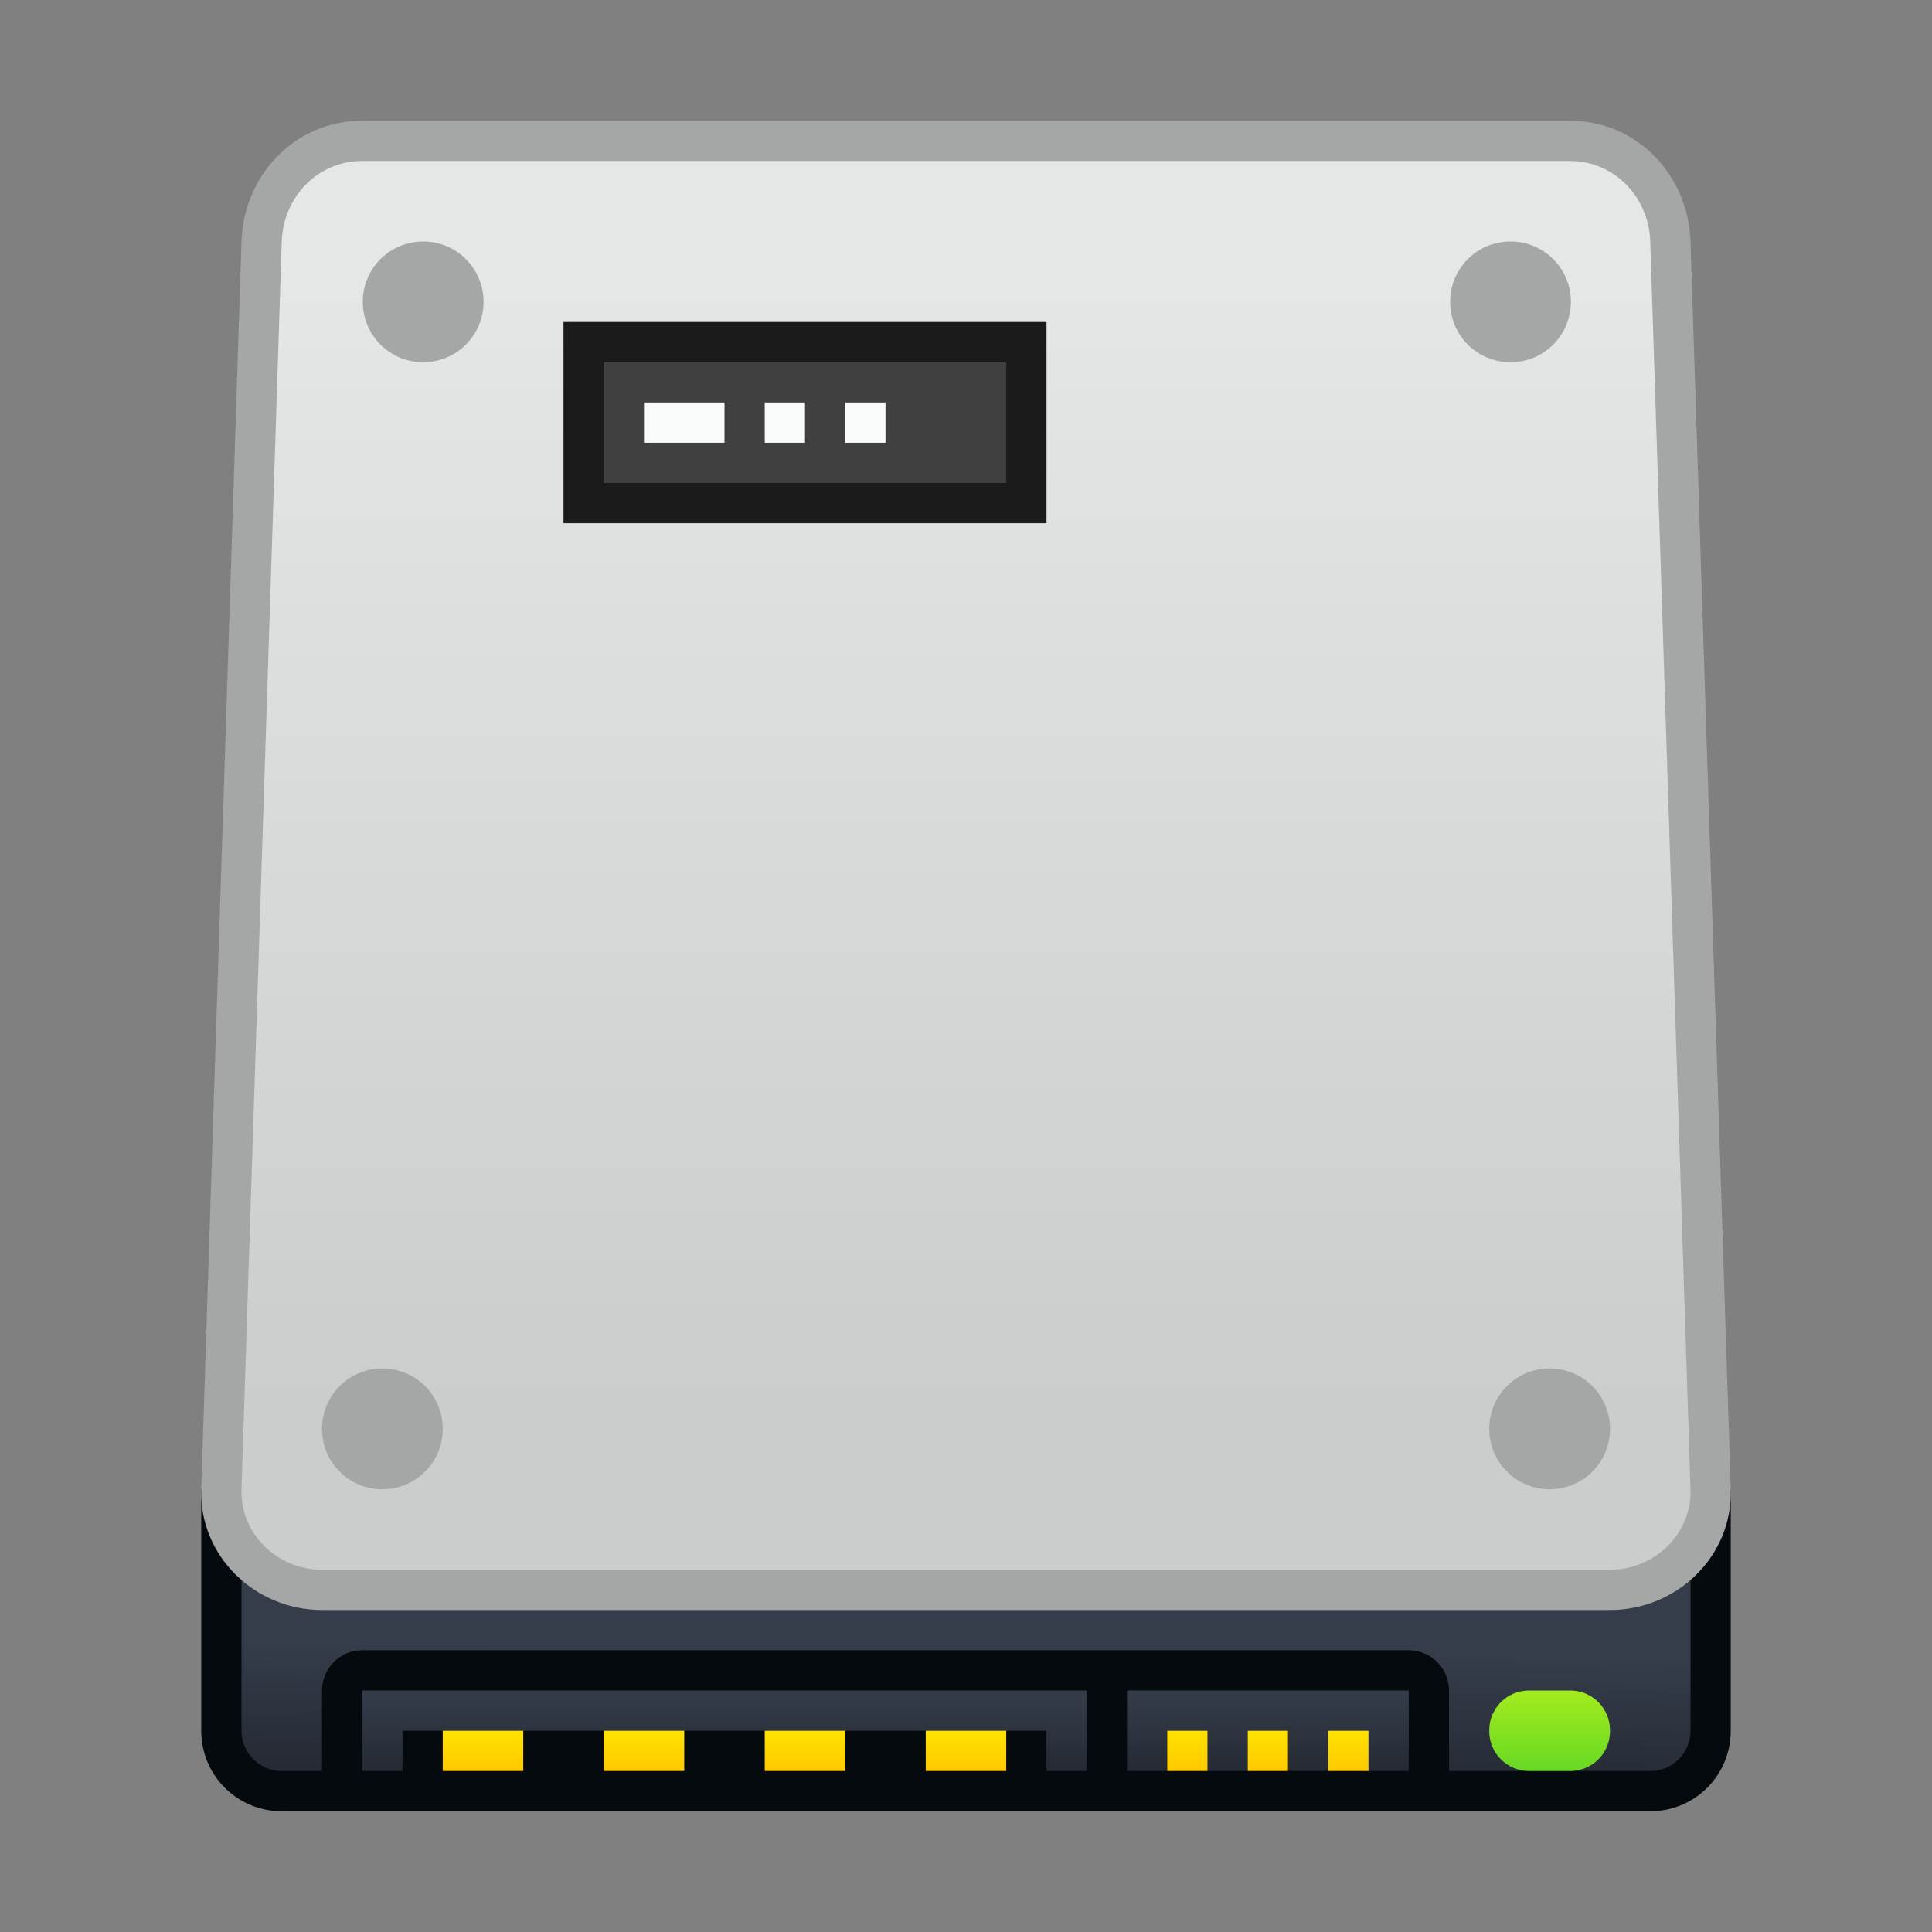 <?xml version="1.0" encoding="UTF-8" standalone="no"?>
<!-- Created with Inkscape (http://www.inkscape.org/) -->

<svg
   xmlns:dc="http://purl.org/dc/elements/1.1/"
   xmlns:cc="http://creativecommons.org/ns#"
   xmlns:rdf="http://www.w3.org/1999/02/22-rdf-syntax-ns#"
   xmlns:svg="http://www.w3.org/2000/svg"
   xmlns="http://www.w3.org/2000/svg"
   xmlns:xlink="http://www.w3.org/1999/xlink"
   xmlns:sodipodi="http://sodipodi.sourceforge.net/DTD/sodipodi-0.dtd"
   xmlns:inkscape="http://www.inkscape.org/namespaces/inkscape"
   width="48"
   height="48"
   viewBox="0 0 48 48"
   version="1.1"
   id="svg8"
   inkscape:version="0.92.2 2405546, 2018-03-11"
   sodipodi:docname="drive-harddisk.svg">
  <rect x="0" y="0" width="48" height="48" fill="#808080" stroke="none"/>
  <title
     id="title7895">Antu icon Theme</title>
  <defs
     id="defs2">
    <style
       type="text/css"
       id="current-color-scheme">
      .ColorScheme-Text {
        color:#122036;
      }
      </style>
    <style
       type="text/css"
       id="current-color-scheme-5">
      .ColorScheme-Text {
        color:#122036;
      }
      </style>
    <style
       type="text/css"
       id="current-color-scheme-3">
      .ColorScheme-Text {
        color:#122036;
      }
      </style>
    <style
       type="text/css"
       id="current-color-scheme-53">
      .ColorScheme-Text {
        color:#122036;
      }
      </style>
    <style
       id="current-color-scheme-5-5"
       type="text/css">
      .ColorScheme-Text {
        color:#122036;
      }
      </style>
    <style
       id="current-color-scheme-6"
       type="text/css">
      .ColorScheme-Text {
        color:#122036;
      }
      </style>
    <style
       id="current-color-scheme-5-2"
       type="text/css">
      .ColorScheme-Text {
        color:#122036;
      }
      </style>
    <linearGradient
       id="linearGradient1378-7"
       inkscape:collect="always">
      <stop
         id="stop1374-9"
         offset="0"
         style="stop-color:#cbcccc;stop-opacity:1" />
      <stop
         id="stop1376-2"
         offset="1"
         style="stop-color:#e5e6e6;stop-opacity:1" />
    </linearGradient>
    <style
       type="text/css"
       id="current-color-scheme-2">
      .ColorScheme-Text {
        color:#122036;
      }
      </style>
    <linearGradient
       inkscape:collect="always"
       xlink:href="#linearGradient1378-7"
       id="linearGradient1017-9"
       x1="17"
       y1="300.65"
       x2="17"
       y2="272.65"
       gradientUnits="userSpaceOnUse"
       gradientTransform="translate(0,-1)" />
    <style
       type="text/css"
       id="current-color-scheme-5-1">
      .ColorScheme-Text {
        color:#122036;
      }
      </style>
    <linearGradient
       inkscape:collect="always"
       xlink:href="#linearGradient4506"
       id="linearGradient1319-0"
       gradientUnits="userSpaceOnUse"
       x1="9"
       y1="42"
       x2="9.045"
       y2="38.846"
       gradientTransform="translate(3,2)" />
    <style
       type="text/css"
       id="current-color-scheme-3-2">
      .ColorScheme-Text {
        color:#122036;
      }
      </style>
    <style
       type="text/css"
       id="current-color-scheme-535">
      .ColorScheme-Text {
        color:#122036;
      }
      </style>
    <style
       id="current-color-scheme-5356"
       type="text/css">
      .ColorScheme-Text {
        color:#122036;
      }
      </style>
    <style
       id="current-color-scheme-5-29"
       type="text/css">
      .ColorScheme-Text {
        color:#122036;
      }
      </style>
    <style
       id="current-color-scheme-3-1"
       type="text/css">
      .ColorScheme-Text {
        color:#122036;
      }
      </style>
    <style
       id="current-color-scheme-53-2"
       type="text/css">
      .ColorScheme-Text {
        color:#122036;
      }
      </style>
    <linearGradient
       gradientTransform="translate(4,1)"
       inkscape:collect="always"
       xlink:href="#linearGradient4619"
       id="linearGradient981-5"
       x1="35"
       y1="309.65"
       x2="35"
       y2="307.65"
       gradientUnits="userSpaceOnUse" />
    <linearGradient
       inkscape:collect="always"
       id="linearGradient4627">
      <stop
         style="stop-color:#ffc900;stop-opacity:1"
         offset="0"
         id="stop4623" />
      <stop
         style="stop-color:#ffe200;stop-opacity:1"
         offset="1"
         id="stop4625" />
    </linearGradient>
    <linearGradient
       inkscape:collect="always"
       xlink:href="#linearGradient4627"
       id="linearGradient1112"
       x1="11"
       y1="310.65"
       x2="11"
       y2="309.65"
       gradientUnits="userSpaceOnUse"
       gradientTransform="translate(1,-3.8964844e-6)" />
    <linearGradient
       gradientTransform="translate(5,-7.7929688e-6)"
       inkscape:collect="always"
       xlink:href="#linearGradient4627"
       id="linearGradient1112-1"
       x1="11"
       y1="310.65"
       x2="11"
       y2="309.65"
       gradientUnits="userSpaceOnUse" />
    <linearGradient
       gradientTransform="translate(9,-7.7929688e-6)"
       inkscape:collect="always"
       xlink:href="#linearGradient4627"
       id="linearGradient1112-8"
       x1="11"
       y1="310.65"
       x2="11"
       y2="309.65"
       gradientUnits="userSpaceOnUse" />
    <linearGradient
       gradientTransform="translate(13,-7.7929688e-6)"
       inkscape:collect="always"
       xlink:href="#linearGradient4627"
       id="linearGradient1112-3"
       x1="11"
       y1="310.65"
       x2="11"
       y2="309.65"
       gradientUnits="userSpaceOnUse" />
    <linearGradient
       inkscape:collect="always"
       xlink:href="#linearGradient4506"
       id="linearGradient1253"
       x1="17"
       y1="44"
       x2="17"
       y2="42"
       gradientUnits="userSpaceOnUse"
       gradientTransform="translate(1,266.65)" />
    <linearGradient
       inkscape:collect="always"
       xlink:href="#linearGradient4506"
       id="linearGradient1261"
       x1="30"
       y1="310.65"
       x2="30"
       y2="308.65"
       gradientUnits="userSpaceOnUse"
       gradientTransform="translate(1,-266.65)" />
    <linearGradient
       id="linearGradient4506"
       inkscape:collect="always">
      <stop
         id="stop4502"
         offset="0"
         style="stop-color:#252a34;stop-opacity:1" />
      <stop
         id="stop4504"
         offset="1"
         style="stop-color:#353d4b;stop-opacity:1" />
    </linearGradient>
    <linearGradient
       gradientTransform="translate(18.406,-9.9964844e-6)"
       inkscape:collect="always"
       xlink:href="#linearGradient4627"
       id="linearGradient1112-3-3"
       x1="11"
       y1="310.65"
       x2="11"
       y2="309.65"
       gradientUnits="userSpaceOnUse" />
    <linearGradient
       gradientTransform="translate(20.406,-9.9964844e-6)"
       inkscape:collect="always"
       xlink:href="#linearGradient4627"
       id="linearGradient1112-3-3-3"
       x1="11"
       y1="310.65"
       x2="11"
       y2="309.65"
       gradientUnits="userSpaceOnUse" />
    <linearGradient
       gradientTransform="translate(22.406,-9.9964844e-6)"
       inkscape:collect="always"
       xlink:href="#linearGradient4627"
       id="linearGradient1112-3-3-9"
       x1="11"
       y1="310.65"
       x2="11"
       y2="309.65"
       gradientUnits="userSpaceOnUse" />
    <linearGradient
       id="linearGradient4619"
       inkscape:collect="always">
      <stop
         id="stop4615"
         offset="0"
         style="stop-color:#67d924;stop-opacity:1" />
      <stop
         id="stop4617"
         offset="1"
         style="stop-color:#a3eb1e;stop-opacity:1" />
    </linearGradient>
  </defs>
  <sodipodi:namedview
     id="base"
     pagecolor="#ffffff"
     bordercolor="#666666"
     borderopacity="1.0"
     inkscape:pageopacity="0.0"
     inkscape:pageshadow="2"
     inkscape:zoom="1.9999999"
     inkscape:cx="43.186319"
     inkscape:cy="24.687797"
     inkscape:document-units="px"
     inkscape:current-layer="layer1-9"
     showgrid="true"
     units="px"
     inkscape:window-width="1360"
     inkscape:window-height="711"
     inkscape:window-x="0"
     inkscape:window-y="28"
     inkscape:window-maximized="1"
     objecttolerance="10"
     gridtolerance="10"
     guidetolerance="10"
     inkscape:snap-bbox="true"
     inkscape:bbox-paths="true"
     inkscape:bbox-nodes="true"
     inkscape:snap-bbox-midpoints="true"
     inkscape:snap-bbox-edge-midpoints="true"
     inkscape:object-paths="true"
     inkscape:snap-intersection-paths="true">
    <inkscape:grid
       type="xygrid"
       id="grid7897"
       empspacing="4" />
  </sodipodi:namedview>
  <g
     inkscape:label="Capa 1"
     inkscape:groupmode="layer"
     id="layer1"
     transform="translate(0,-266.65)">
    <g
       id="layer1-92"
       inkscape:label="Capa 1"
       transform="translate(3,1)">
      <g
         transform="translate(-3,-1)"
         inkscape:label="Capa 1"
         id="layer1-9">
        <g
           id="g1066-3"
           transform="translate(3,2)">
          <path
             style="opacity:1;fill:#03080d;fill-opacity:0.98;stroke:none;stroke-width:2;stroke-linecap:round;stroke-linejoin:round;stroke-miterlimit:4;stroke-dasharray:none;stroke-opacity:1"
             d="m 2,301.65 v 2 1 3 c 0,1.108 0.892,2 2,2 h 34 c 1.108,0 2,-0.892 2,-2 v -3 -1 -2 H 38 4 Z"
             id="rect979-6"
             inkscape:connector-curvature="0"
             sodipodi:nodetypes="cccsssscccccc" />
          <path
             style="opacity:1;fill:url(#linearGradient1319-0);fill-opacity:1.0;stroke:none;stroke-width:2;stroke-linecap:round;stroke-linejoin:round;stroke-miterlimit:4;stroke-dasharray:none;stroke-opacity:1"
             d="M 6 37 L 6 38 L 6 41 L 6 43 C 6 43.554 6.446 44 7 44 L 8 44 L 8 42 C 8 41.723 8.112 41.474 8.293 41.293 C 8.474 41.112 8.723 41 9 41 L 35 41 C 35.277 41 35.526 41.112 35.707 41.293 C 35.888 41.474 36 41.723 36 42 L 36 44 L 41 44 C 41.554 44 42 43.554 42 43 L 42 41 L 42 38 L 42 37 L 41 37 L 7 37 L 6 37 z "
             id="rect981-0"
             transform="translate(-3,264.65)" />
          <path
             style="opacity:1;fill:#a5a6a6;fill-opacity:1;stroke:none;stroke-width:2;stroke-linecap:round;stroke-linejoin:round;stroke-miterlimit:4;stroke-dasharray:none;stroke-opacity:1"
             d="m 6,267.65 h 30 c 1.662,0 2.946,1.339 3,3 l 1,31 c 0.054,1.661 -1.338,3 -3,3 H 5 c -1.662,0 -3.054,-1.339 -3,-3 l 1,-31 c 0.054,-1.661 1.338,-3 3,-3 z"
             id="rect975-6"
             inkscape:connector-curvature="0"
             sodipodi:nodetypes="sssssssss" />
          <path
             style="opacity:1;fill:url(#linearGradient1017-9);fill-opacity:1;stroke:none;stroke-width:2;stroke-linecap:round;stroke-linejoin:round;stroke-miterlimit:4;stroke-dasharray:none;stroke-opacity:1"
             d="m 6,268.65 c -1.108,0 -1.964,0.893 -2,2 l -1,31 c -0.036,1.107 0.892,2 2,2 h 32 c 1.108,0 2.036,-0.893 2,-2 l -1,-31 c -0.036,-1.107 -0.892,-2 -2,-2 z"
             id="rect977-2"
             inkscape:connector-curvature="0"
             sodipodi:nodetypes="sssssssss" />
        </g>
        <g
           id="layer1-7-2"
           inkscape:label="Capa 1"
           transform="translate(8e-6,1.5e-5)">
          <g
             transform="translate(35,-15)"
             id="g1535-8">
            <g
               transform="translate(-35,15)"
               id="g911-9">
              <g
                 transform="translate(-24,-4)"
                 id="g5422-7">
                <g
                   inkscape:label="Capa 1"
                   id="layer1-6-0-3"
                   transform="matrix(1.467,0,0,1.467,24.533,-142.903)">
                  <g
                     id="g1473-9-6"
                     transform="translate(31,2)" />
                </g>
                <g
                   inkscape:label="Capa 1"
                   id="layer1-6-1-1"
                   transform="matrix(1.467,0,0,1.467,24.733,-143.037)">
                  <g
                     id="g1605-2-2"
                     style="opacity:0.98"
                     transform="translate(19,-12)">
                    <g
                       transform="translate(-24,295.65)"
                       style="fill:none;fill-rule:evenodd;stroke:none;stroke-width:1;stroke-linejoin:round"
                       id="Page-1-6-9">
                      <g
                         style="stroke:#333333;stroke-width:2"
                         id="Artboard-4-0-3"
                         transform="translate(-532,-115)">
                        <g
                           id="12-6-1"
                           transform="translate(532,115)" />
                      </g>
                    </g>
                  </g>
                </g>
              </g>
            </g>
          </g>
        </g>
        <path
           style="opacity:1;fill:url(#linearGradient981-5);fill-opacity:1;stroke:none;stroke-width:2;stroke-linecap:round;stroke-linejoin:round;stroke-miterlimit:4;stroke-dasharray:none;stroke-opacity:1"
           d="m 37.989,308.65 h 1.022 c 0.548,0 0.989,0.441 0.989,0.989 v 0.022 c 0,0.548 -0.441,0.989 -0.989,0.989 H 37.989 C 37.441,310.65 37,310.209 37,309.661 v -0.022 c 0,-0.548 0.441,-0.989 0.989,-0.989 z"
           id="rect885-9"
           inkscape:connector-curvature="0" />
        <path
           style="opacity:1;fill:url(#linearGradient1253);fill-opacity:1.0;stroke:none;stroke-width:2;stroke-linecap:round;stroke-linejoin:round;stroke-miterlimit:4;stroke-dasharray:none;stroke-opacity:1"
           d="m 9,308.65 v 2 h 1 v -1 h 1 15 v 1 h 1 v -1 -1 H 26 11 10 Z"
           id="rect1029"
           inkscape:connector-curvature="0" />
        <path
           style="opacity:1;fill:url(#linearGradient1261);fill-opacity:1.0;stroke:none;stroke-width:2;stroke-linecap:round;stroke-linejoin:round;stroke-miterlimit:4;stroke-dasharray:none;stroke-opacity:1"
           d="M 28 42 L 28 43 L 28 44 L 29 44 L 29 43 L 30 43 L 30 44 L 31 44 L 31 43 L 32 43 L 32 44 L 33 44 L 33 43 L 34 43 L 34 44 L 35 44 L 35 43 L 35 42 L 28 42 z "
           transform="translate(0,266.65)"
           id="rect1043" />
        <path
           style="opacity:1;fill:url(#linearGradient1112);fill-opacity:1;stroke:none;stroke-width:2;stroke-linecap:round;stroke-linejoin:round;stroke-miterlimit:4;stroke-dasharray:none;stroke-opacity:1"
           d="m 11,309.65 h 2 v 1 h -2 z"
           id="rect1045" />
        <path
           style="opacity:1;fill:url(#linearGradient1112-1);fill-opacity:1;stroke:none;stroke-width:2;stroke-linecap:round;stroke-linejoin:round;stroke-miterlimit:4;stroke-dasharray:none;stroke-opacity:1"
           d="m 15,309.65 h 2 v 1 h -2 z"
           id="rect1045-7" />
        <path
           style="opacity:1;fill:url(#linearGradient1112-8);fill-opacity:1;stroke:none;stroke-width:2;stroke-linecap:round;stroke-linejoin:round;stroke-miterlimit:4;stroke-dasharray:none;stroke-opacity:1"
           d="m 19,309.65 h 2 v 1 h -2 z"
           id="rect1045-0" />
        <path
           style="opacity:1;fill:url(#linearGradient1112-3);fill-opacity:1;stroke:none;stroke-width:2;stroke-linecap:round;stroke-linejoin:round;stroke-miterlimit:4;stroke-dasharray:none;stroke-opacity:1"
           d="m 23,309.65 h 2 v 1 h -2 z"
           id="rect1045-06" />
        <path
           style="opacity:1;fill:url(#linearGradient1112-3-3);fill-opacity:1;stroke:none;stroke-width:2;stroke-linecap:round;stroke-linejoin:round;stroke-miterlimit:4;stroke-dasharray:none;stroke-opacity:1"
           d="m 29,309.65 h 1 V 310.65 h -1 z"
           id="rect1045-06-5" />
        <path
           style="opacity:1;fill:url(#linearGradient1112-3-3-3);fill-opacity:1;stroke:none;stroke-width:2;stroke-linecap:round;stroke-linejoin:round;stroke-miterlimit:4;stroke-dasharray:none;stroke-opacity:1"
           d="m 31,309.65 h 1 V 310.65 h -1 z"
           id="rect1045-06-5-2" />
        <path
           style="opacity:1;fill:url(#linearGradient1112-3-3-9);fill-opacity:1;stroke:none;stroke-width:2;stroke-linecap:round;stroke-linejoin:round;stroke-miterlimit:4;stroke-dasharray:none;stroke-opacity:1"
           d="m 33,309.65 h 1 V 310.65 h -1 z"
           id="rect1045-06-5-7" />
      </g>
      <path
         style="opacity:1;fill:#a5a6a6;fill-opacity:1;stroke:none;stroke-width:2;stroke-linecap:round;stroke-linejoin:round;stroke-miterlimit:4;stroke-dasharray:none;stroke-opacity:1"
         d="m 7.514,271.65 c 0.831,0 1.5,0.669 1.5,1.5 0,0.831 -0.669,1.5 -1.5,1.5 -0.831,0 -1.5,-0.669 -1.5,-1.5 0,-0.831 0.669,-1.5 1.5,-1.5 z"
         id="path950"
         inkscape:connector-curvature="0" />
      <path
         style="opacity:1;fill:#a5a6a6;fill-opacity:1;stroke:none;stroke-width:2;stroke-linecap:round;stroke-linejoin:round;stroke-miterlimit:4;stroke-dasharray:none;stroke-opacity:1"
         d="m 34.528,271.65 c 0.831,0 1.5,0.669 1.5,1.5 0,0.831 -0.669,1.5 -1.5,1.5 -0.831,0 -1.5,-0.669 -1.5,-1.5 0,-0.831 0.669,-1.5 1.5,-1.5 z"
         id="path948"
         inkscape:connector-curvature="0" />
      <path
         style="opacity:1;fill:#a5a6a6;fill-opacity:1;stroke:none;stroke-width:2;stroke-linecap:round;stroke-linejoin:round;stroke-miterlimit:4;stroke-dasharray:none;stroke-opacity:1"
         d="m 6.5,299.65 c 0.831,0 1.5,0.669 1.5,1.5 0,0.831 -0.669,1.5 -1.5,1.5 -0.831,0 -1.5,-0.669 -1.5,-1.5 0,-0.831 0.669,-1.5 1.5,-1.5 z"
         id="path942"
         inkscape:connector-curvature="0" />
      <path
         style="opacity:1;fill:#a5a6a6;fill-opacity:1;stroke:none;stroke-width:2;stroke-linecap:round;stroke-linejoin:round;stroke-miterlimit:4;stroke-dasharray:none;stroke-opacity:1"
         d="m 35.5,299.65 c 0.831,0 1.5,0.669 1.5,1.5 0,0.831 -0.669,1.5 -1.5,1.5 -0.831,0 -1.5,-0.669 -1.5,-1.5 0,-0.831 0.669,-1.5 1.5,-1.5 z"
         id="rect977-4"
         inkscape:connector-curvature="0" />
    </g>
    <g
       id="layer1-7"
       inkscape:label="Capa 1"
       transform="translate(8e-6,1.5e-5)">
      <g
         transform="translate(35,-15)"
         id="g1535">
        <g
           transform="translate(-35,15)"
           id="g911">
          <g
             transform="translate(-24,-4)"
             id="g5422">
            <g
               inkscape:label="Capa 1"
               id="layer1-6-0"
               transform="matrix(1.467,0,0,1.467,24.533,-142.903)">
              <g
                 id="g1473-9"
                 transform="translate(31,2)" />
            </g>
            <g
               inkscape:label="Capa 1"
               id="layer1-6-1"
               transform="matrix(1.467,0,0,1.467,24.733,-143.037)">
              <g
                 id="g1605-2"
                 style="opacity:0.98"
                 transform="translate(19,-12)">
                <g
                   transform="translate(-24,295.65)"
                   style="fill:none;fill-rule:evenodd;stroke:none;stroke-width:1;stroke-linejoin:round"
                   id="Page-1-6">
                  <g
                     style="stroke:#333333;stroke-width:2"
                     id="Artboard-4-0"
                     transform="translate(-532,-115)">
                    <g
                       id="12-6"
                       transform="translate(532,115)" />
                  </g>
                </g>
              </g>
            </g>
          </g>
        </g>
      </g>
    </g>
    <g
       transform="translate(-28.478,-3.243)"
       id="layer1-1"
       inkscape:label="Capa 1">
      <g
         transform="translate(13,-7)"
         id="g1645">
        <g
           inkscape:label="Capa 1"
           id="layer1-2"
           transform="translate(31,26)" />
        <g
           id="g1176">
          <g
             transform="translate(-57,-96)"
             id="g894">
            <path
               inkscape:connector-curvature="0"
               style="opacity:0.98;fill:#181818;fill-opacity:1;stroke:none;stroke-width:2;stroke-linecap:round;stroke-linejoin:round;stroke-miterlimit:4;stroke-dasharray:none;stroke-dashoffset:0;stroke-opacity:1"
               d="m 86.478,380.893 h 12 v 5 h -12 z"
               id="rect1082-2" />
            <path
               inkscape:connector-curvature="0"
               style="opacity:0.98;fill:#414141;fill-opacity:1;stroke:none;stroke-width:2;stroke-linecap:round;stroke-linejoin:round;stroke-miterlimit:4;stroke-dasharray:none;stroke-dashoffset:0;stroke-opacity:1"
               d="m 87.478,381.893 h 10 v 3 h -10 z"
               id="rect1084-7" />
            <path
               inkscape:connector-curvature="0"
               style="opacity:0.98;fill:#fdffff;fill-opacity:1;stroke:none;stroke-width:2;stroke-linecap:round;stroke-linejoin:round;stroke-miterlimit:4;stroke-dasharray:none;stroke-dashoffset:0;stroke-opacity:1"
               d="m 88.478,382.893 h 2 v 1 h -2 z"
               id="rect1098-0" />
            <path
               inkscape:connector-curvature="0"
               style="opacity:0.98;fill:#fdffff;fill-opacity:1;stroke:none;stroke-width:2;stroke-linecap:round;stroke-linejoin:round;stroke-miterlimit:4;stroke-dasharray:none;stroke-dashoffset:0;stroke-opacity:1"
               d="m 91.478,382.893 h 1 v 1 h -1 z"
               id="rect1100-9" />
            <path
               inkscape:connector-curvature="0"
               style="opacity:0.98;fill:#fdffff;fill-opacity:1;stroke:none;stroke-width:2;stroke-linecap:round;stroke-linejoin:round;stroke-miterlimit:4;stroke-dasharray:none;stroke-dashoffset:0;stroke-opacity:1"
               d="m 93.478,382.893 h 1 v 1 h -1 z"
               id="rect1102-3" />
          </g>
        </g>
      </g>
    </g>
  </g>
</svg>
